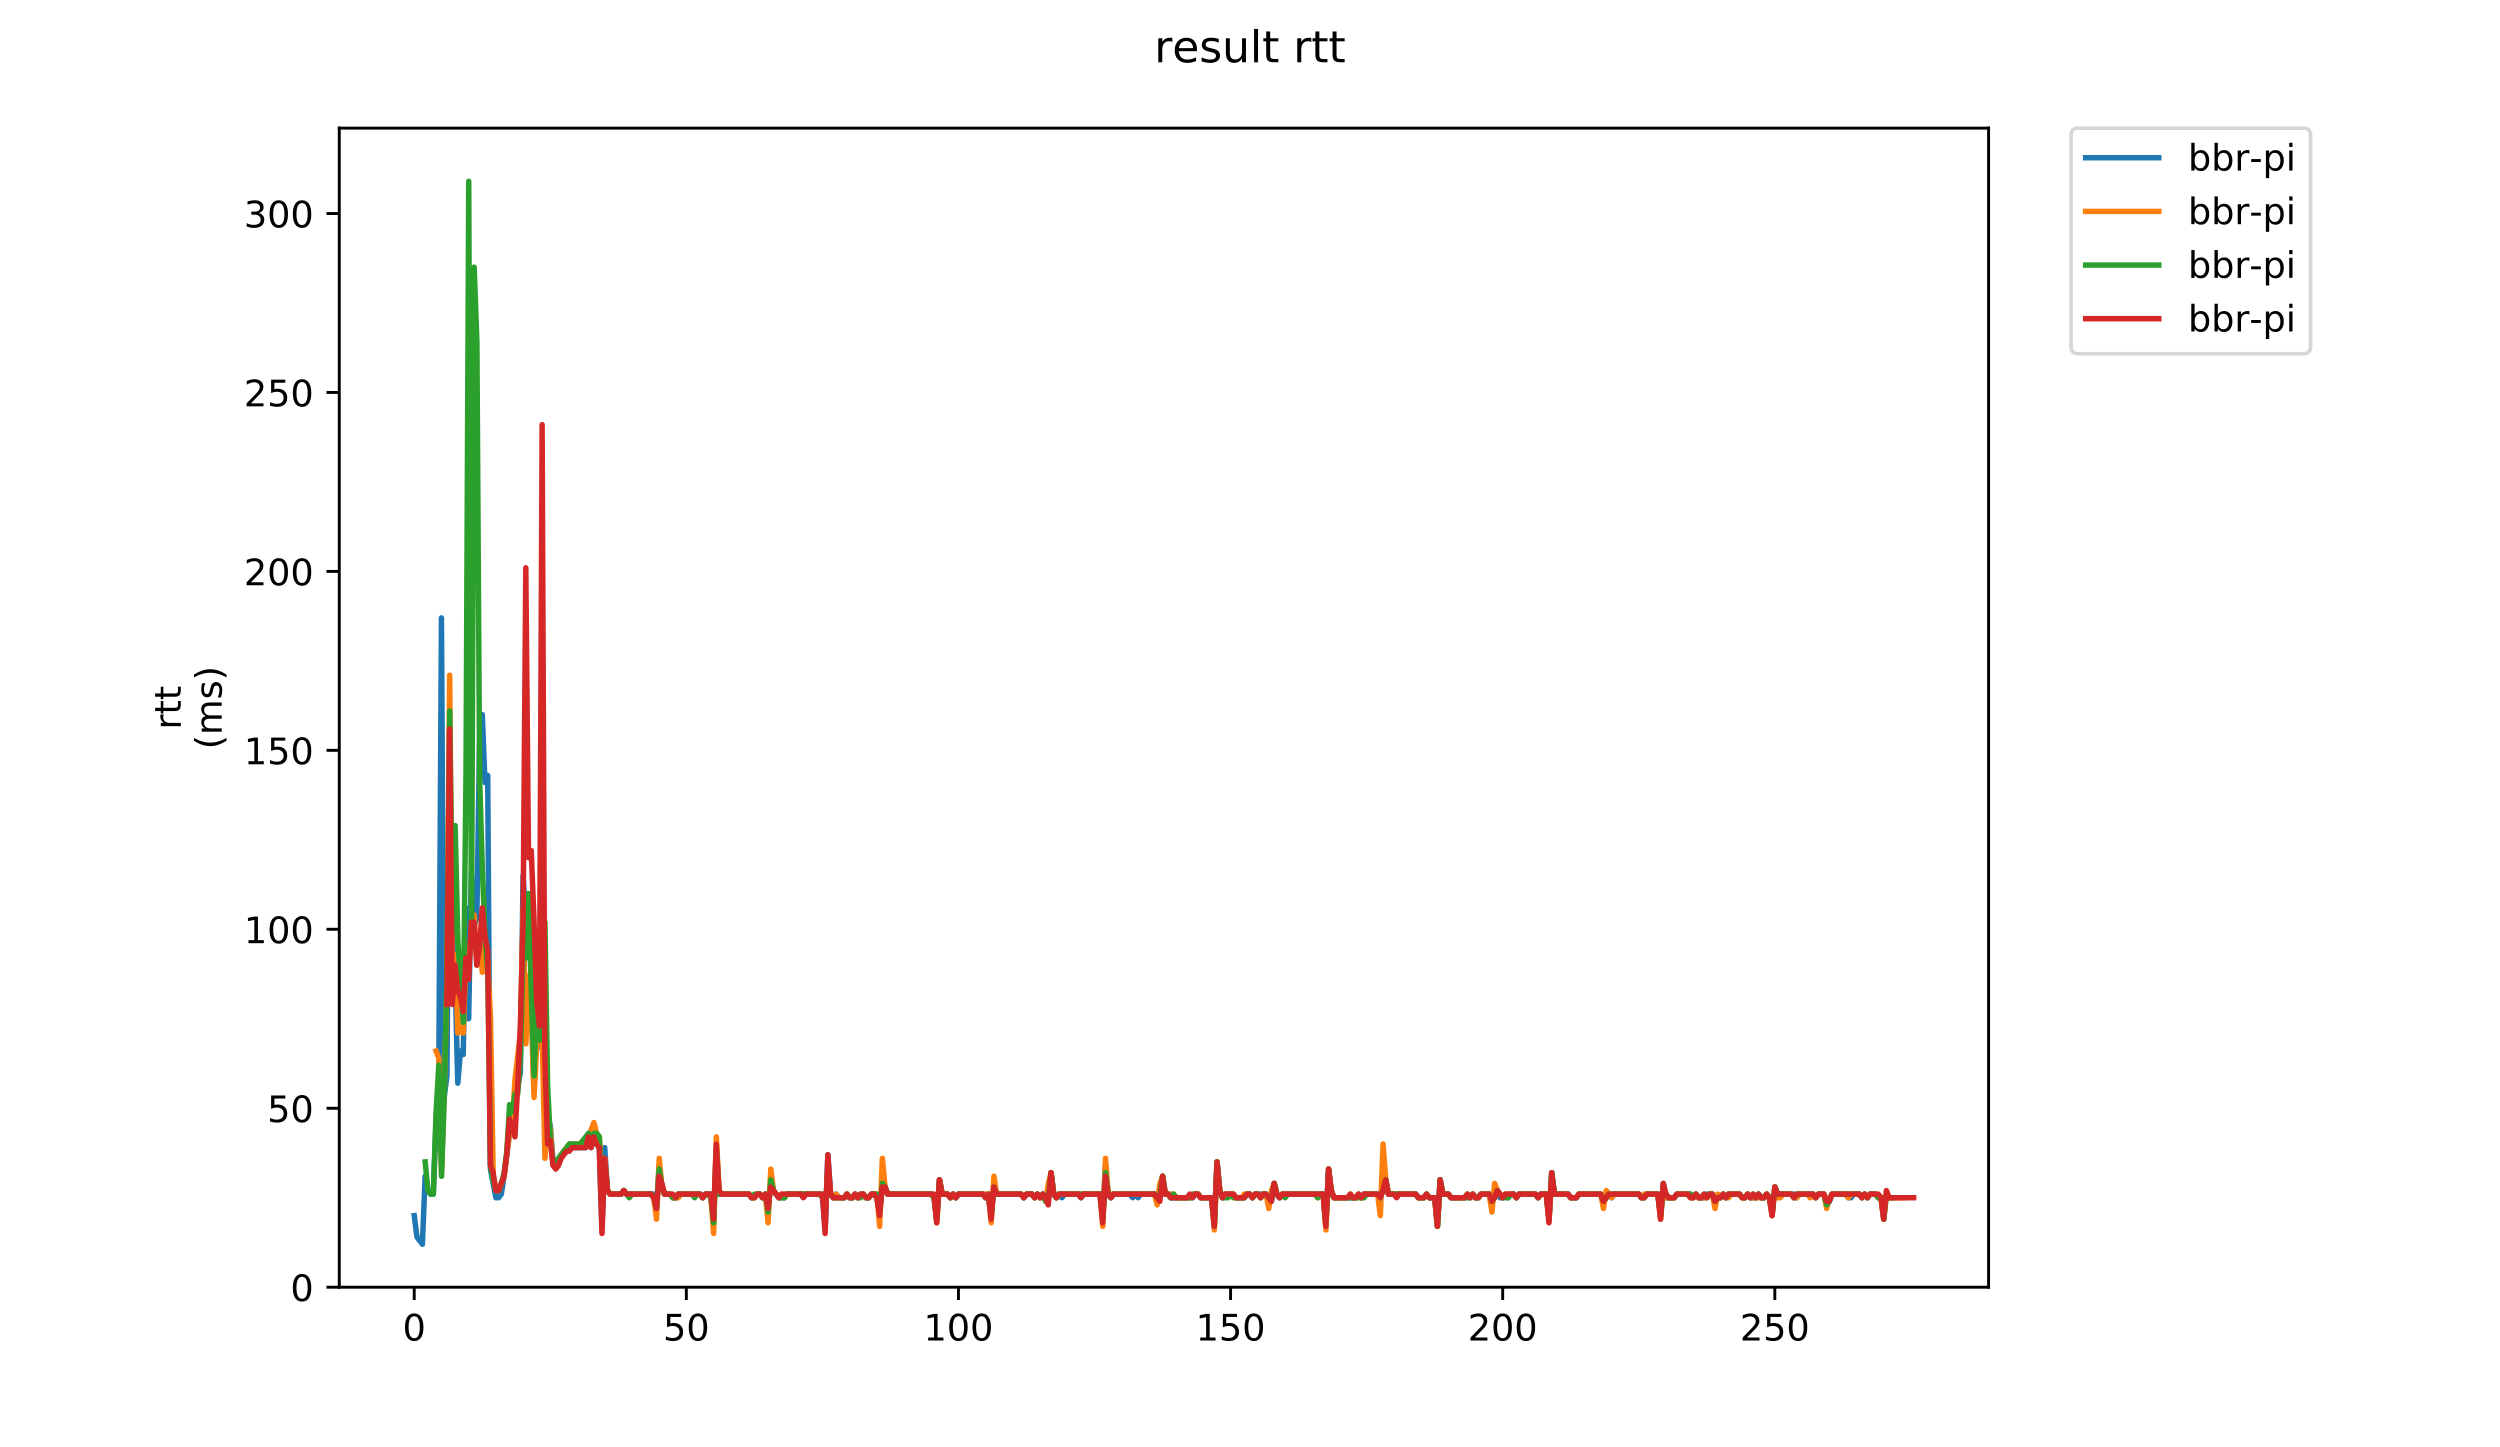 <?xml version="1.0" encoding="utf-8" standalone="no"?>
<!DOCTYPE svg PUBLIC "-//W3C//DTD SVG 1.1//EN"
  "http://www.w3.org/Graphics/SVG/1.1/DTD/svg11.dtd">
<!-- Created with matplotlib (https://matplotlib.org/) -->
<svg height="396pt" version="1.1" viewBox="0 0 684 396" width="684pt" xmlns="http://www.w3.org/2000/svg" xmlns:xlink="http://www.w3.org/1999/xlink">
 <defs>
  <style type="text/css">
*{stroke-linecap:butt;stroke-linejoin:round;}
  </style>
 </defs>
 <g id="figure_1">
  <g id="patch_1">
   <path d="M 0 396 
L 684 396 
L 684 0 
L 0 0 
z
" style="fill:#ffffff;"/>
  </g>
  <g id="axes_1">
   <g id="patch_2">
    <path d="M 92.824 352.174 
L 544.074 352.174 
L 544.074 35.062 
L 92.824 35.062 
z
" style="fill:#ffffff;"/>
   </g>
   <g id="matplotlib.axis_1">
    <g id="xtick_1">
     <g id="line2d_1">
      <defs>
       <path d="M 0 0 
L 0 3.5 
" id="m9724356916" style="stroke:#000000;stroke-width:0.8;"/>
      </defs>
      <g>
       <use style="stroke:#000000;stroke-width:0.8;" x="113.329" xlink:href="#m9724356916" y="352.174"/>
      </g>
     </g>
     <g id="text_1">
      <!-- 0 -->
      <defs>
       <path d="M 31.781 66.406 
Q 24.172 66.406 20.328 58.906 
Q 16.5 51.422 16.5 36.375 
Q 16.5 21.391 20.328 13.891 
Q 24.172 6.391 31.781 6.391 
Q 39.453 6.391 43.281 13.891 
Q 47.125 21.391 47.125 36.375 
Q 47.125 51.422 43.281 58.906 
Q 39.453 66.406 31.781 66.406 
z
M 31.781 74.219 
Q 44.047 74.219 50.516 64.516 
Q 56.984 54.828 56.984 36.375 
Q 56.984 17.969 50.516 8.266 
Q 44.047 -1.422 31.781 -1.422 
Q 19.531 -1.422 13.062 8.266 
Q 6.594 17.969 6.594 36.375 
Q 6.594 54.828 13.062 64.516 
Q 19.531 74.219 31.781 74.219 
z
" id="DejaVuSans-48"/>
      </defs>
      <g transform="translate(110.148 366.773)scale(0.1 -0.1)">
       <use xlink:href="#DejaVuSans-48"/>
      </g>
     </g>
    </g>
    <g id="xtick_2">
     <g id="line2d_2">
      <g>
       <use style="stroke:#000000;stroke-width:0.8;" x="187.781" xlink:href="#m9724356916" y="352.174"/>
      </g>
     </g>
     <g id="text_2">
      <!-- 50 -->
      <defs>
       <path d="M 10.797 72.906 
L 49.516 72.906 
L 49.516 64.594 
L 19.828 64.594 
L 19.828 46.734 
Q 21.969 47.469 24.109 47.828 
Q 26.266 48.188 28.422 48.188 
Q 40.625 48.188 47.75 41.5 
Q 54.891 34.812 54.891 23.391 
Q 54.891 11.625 47.562 5.094 
Q 40.234 -1.422 26.906 -1.422 
Q 22.312 -1.422 17.547 -0.641 
Q 12.797 0.141 7.719 1.703 
L 7.719 11.625 
Q 12.109 9.234 16.797 8.062 
Q 21.484 6.891 26.703 6.891 
Q 35.156 6.891 40.078 11.328 
Q 45.016 15.766 45.016 23.391 
Q 45.016 31 40.078 35.438 
Q 35.156 39.891 26.703 39.891 
Q 22.75 39.891 18.812 39.016 
Q 14.891 38.141 10.797 36.281 
z
" id="DejaVuSans-53"/>
      </defs>
      <g transform="translate(181.419 366.773)scale(0.1 -0.1)">
       <use xlink:href="#DejaVuSans-53"/>
       <use x="63.623" xlink:href="#DejaVuSans-48"/>
      </g>
     </g>
    </g>
    <g id="xtick_3">
     <g id="line2d_3">
      <g>
       <use style="stroke:#000000;stroke-width:0.8;" x="262.233" xlink:href="#m9724356916" y="352.174"/>
      </g>
     </g>
     <g id="text_3">
      <!-- 100 -->
      <defs>
       <path d="M 12.406 8.297 
L 28.516 8.297 
L 28.516 63.922 
L 10.984 60.406 
L 10.984 69.391 
L 28.422 72.906 
L 38.281 72.906 
L 38.281 8.297 
L 54.391 8.297 
L 54.391 0 
L 12.406 0 
z
" id="DejaVuSans-49"/>
      </defs>
      <g transform="translate(252.689 366.773)scale(0.1 -0.1)">
       <use xlink:href="#DejaVuSans-49"/>
       <use x="63.623" xlink:href="#DejaVuSans-48"/>
       <use x="127.246" xlink:href="#DejaVuSans-48"/>
      </g>
     </g>
    </g>
    <g id="xtick_4">
     <g id="line2d_4">
      <g>
       <use style="stroke:#000000;stroke-width:0.8;" x="336.685" xlink:href="#m9724356916" y="352.174"/>
      </g>
     </g>
     <g id="text_4">
      <!-- 150 -->
      <g transform="translate(327.141 366.773)scale(0.1 -0.1)">
       <use xlink:href="#DejaVuSans-49"/>
       <use x="63.623" xlink:href="#DejaVuSans-53"/>
       <use x="127.246" xlink:href="#DejaVuSans-48"/>
      </g>
     </g>
    </g>
    <g id="xtick_5">
     <g id="line2d_5">
      <g>
       <use style="stroke:#000000;stroke-width:0.8;" x="411.137" xlink:href="#m9724356916" y="352.174"/>
      </g>
     </g>
     <g id="text_5">
      <!-- 200 -->
      <defs>
       <path d="M 19.188 8.297 
L 53.609 8.297 
L 53.609 0 
L 7.328 0 
L 7.328 8.297 
Q 12.938 14.109 22.625 23.891 
Q 32.328 33.688 34.812 36.531 
Q 39.547 41.844 41.422 45.531 
Q 43.312 49.219 43.312 52.781 
Q 43.312 58.594 39.234 62.25 
Q 35.156 65.922 28.609 65.922 
Q 23.969 65.922 18.812 64.312 
Q 13.672 62.703 7.812 59.422 
L 7.812 69.391 
Q 13.766 71.781 18.938 73 
Q 24.125 74.219 28.422 74.219 
Q 39.75 74.219 46.484 68.547 
Q 53.219 62.891 53.219 53.422 
Q 53.219 48.922 51.531 44.891 
Q 49.859 40.875 45.406 35.406 
Q 44.188 33.984 37.641 27.219 
Q 31.109 20.453 19.188 8.297 
z
" id="DejaVuSans-50"/>
      </defs>
      <g transform="translate(401.593 366.773)scale(0.1 -0.1)">
       <use xlink:href="#DejaVuSans-50"/>
       <use x="63.623" xlink:href="#DejaVuSans-48"/>
       <use x="127.246" xlink:href="#DejaVuSans-48"/>
      </g>
     </g>
    </g>
    <g id="xtick_6">
     <g id="line2d_6">
      <g>
       <use style="stroke:#000000;stroke-width:0.8;" x="485.589" xlink:href="#m9724356916" y="352.174"/>
      </g>
     </g>
     <g id="text_6">
      <!-- 250 -->
      <g transform="translate(476.045 366.773)scale(0.1 -0.1)">
       <use xlink:href="#DejaVuSans-50"/>
       <use x="63.623" xlink:href="#DejaVuSans-53"/>
       <use x="127.246" xlink:href="#DejaVuSans-48"/>
      </g>
     </g>
    </g>
   </g>
   <g id="matplotlib.axis_2">
    <g id="ytick_1">
     <g id="line2d_7">
      <defs>
       <path d="M 0 0 
L -3.5 0 
" id="m3fa598e664" style="stroke:#000000;stroke-width:0.8;"/>
      </defs>
      <g>
       <use style="stroke:#000000;stroke-width:0.8;" x="92.824" xlink:href="#m3fa598e664" y="352.174"/>
      </g>
     </g>
     <g id="text_7">
      <!-- 0 -->
      <g transform="translate(79.461 355.973)scale(0.1 -0.1)">
       <use xlink:href="#DejaVuSans-48"/>
      </g>
     </g>
    </g>
    <g id="ytick_2">
     <g id="line2d_8">
      <g>
       <use style="stroke:#000000;stroke-width:0.8;" x="92.824" xlink:href="#m3fa598e664" y="303.215"/>
      </g>
     </g>
     <g id="text_8">
      <!-- 50 -->
      <g transform="translate(73.099 307.014)scale(0.1 -0.1)">
       <use xlink:href="#DejaVuSans-53"/>
       <use x="63.623" xlink:href="#DejaVuSans-48"/>
      </g>
     </g>
    </g>
    <g id="ytick_3">
     <g id="line2d_9">
      <g>
       <use style="stroke:#000000;stroke-width:0.8;" x="92.824" xlink:href="#m3fa598e664" y="254.255"/>
      </g>
     </g>
     <g id="text_9">
      <!-- 100 -->
      <g transform="translate(66.736 258.054)scale(0.1 -0.1)">
       <use xlink:href="#DejaVuSans-49"/>
       <use x="63.623" xlink:href="#DejaVuSans-48"/>
       <use x="127.246" xlink:href="#DejaVuSans-48"/>
      </g>
     </g>
    </g>
    <g id="ytick_4">
     <g id="line2d_10">
      <g>
       <use style="stroke:#000000;stroke-width:0.8;" x="92.824" xlink:href="#m3fa598e664" y="205.295"/>
      </g>
     </g>
     <g id="text_10">
      <!-- 150 -->
      <g transform="translate(66.736 209.094)scale(0.1 -0.1)">
       <use xlink:href="#DejaVuSans-49"/>
       <use x="63.623" xlink:href="#DejaVuSans-53"/>
       <use x="127.246" xlink:href="#DejaVuSans-48"/>
      </g>
     </g>
    </g>
    <g id="ytick_5">
     <g id="line2d_11">
      <g>
       <use style="stroke:#000000;stroke-width:0.8;" x="92.824" xlink:href="#m3fa598e664" y="156.336"/>
      </g>
     </g>
     <g id="text_11">
      <!-- 200 -->
      <g transform="translate(66.736 160.135)scale(0.1 -0.1)">
       <use xlink:href="#DejaVuSans-50"/>
       <use x="63.623" xlink:href="#DejaVuSans-48"/>
       <use x="127.246" xlink:href="#DejaVuSans-48"/>
      </g>
     </g>
    </g>
    <g id="ytick_6">
     <g id="line2d_12">
      <g>
       <use style="stroke:#000000;stroke-width:0.8;" x="92.824" xlink:href="#m3fa598e664" y="107.376"/>
      </g>
     </g>
     <g id="text_12">
      <!-- 250 -->
      <g transform="translate(66.736 111.175)scale(0.1 -0.1)">
       <use xlink:href="#DejaVuSans-50"/>
       <use x="63.623" xlink:href="#DejaVuSans-53"/>
       <use x="127.246" xlink:href="#DejaVuSans-48"/>
      </g>
     </g>
    </g>
    <g id="ytick_7">
     <g id="line2d_13">
      <g>
       <use style="stroke:#000000;stroke-width:0.8;" x="92.824" xlink:href="#m3fa598e664" y="58.416"/>
      </g>
     </g>
     <g id="text_13">
      <!-- 300 -->
      <defs>
       <path d="M 40.578 39.312 
Q 47.656 37.797 51.625 33 
Q 55.609 28.219 55.609 21.188 
Q 55.609 10.406 48.188 4.484 
Q 40.766 -1.422 27.094 -1.422 
Q 22.516 -1.422 17.656 -0.516 
Q 12.797 0.391 7.625 2.203 
L 7.625 11.719 
Q 11.719 9.328 16.594 8.109 
Q 21.484 6.891 26.812 6.891 
Q 36.078 6.891 40.938 10.547 
Q 45.797 14.203 45.797 21.188 
Q 45.797 27.641 41.281 31.266 
Q 36.766 34.906 28.719 34.906 
L 20.219 34.906 
L 20.219 43.016 
L 29.109 43.016 
Q 36.375 43.016 40.234 45.922 
Q 44.094 48.828 44.094 54.297 
Q 44.094 59.906 40.109 62.906 
Q 36.141 65.922 28.719 65.922 
Q 24.656 65.922 20.016 65.031 
Q 15.375 64.156 9.812 62.312 
L 9.812 71.094 
Q 15.438 72.656 20.344 73.438 
Q 25.25 74.219 29.594 74.219 
Q 40.828 74.219 47.359 69.109 
Q 53.906 64.016 53.906 55.328 
Q 53.906 49.266 50.438 45.094 
Q 46.969 40.922 40.578 39.312 
z
" id="DejaVuSans-51"/>
      </defs>
      <g transform="translate(66.736 62.215)scale(0.1 -0.1)">
       <use xlink:href="#DejaVuSans-51"/>
       <use x="63.623" xlink:href="#DejaVuSans-48"/>
       <use x="127.246" xlink:href="#DejaVuSans-48"/>
      </g>
     </g>
    </g>
    <g id="text_14">
     <!-- rtt -->
     <defs>
      <path d="M 41.109 46.297 
Q 39.594 47.172 37.812 47.578 
Q 36.031 48 33.891 48 
Q 26.266 48 22.188 43.047 
Q 18.109 38.094 18.109 28.812 
L 18.109 0 
L 9.078 0 
L 9.078 54.688 
L 18.109 54.688 
L 18.109 46.188 
Q 20.953 51.172 25.484 53.578 
Q 30.031 56 36.531 56 
Q 37.453 56 38.578 55.875 
Q 39.703 55.766 41.062 55.516 
z
" id="DejaVuSans-114"/>
      <path d="M 18.312 70.219 
L 18.312 54.688 
L 36.812 54.688 
L 36.812 47.703 
L 18.312 47.703 
L 18.312 18.016 
Q 18.312 11.328 20.141 9.422 
Q 21.969 7.516 27.594 7.516 
L 36.812 7.516 
L 36.812 0 
L 27.594 0 
Q 17.188 0 13.234 3.875 
Q 9.281 7.766 9.281 18.016 
L 9.281 47.703 
L 2.688 47.703 
L 2.688 54.688 
L 9.281 54.688 
L 9.281 70.219 
z
" id="DejaVuSans-116"/>
     </defs>
     <g transform="translate(49.459 199.594)rotate(-90)scale(0.1 -0.1)">
      <use xlink:href="#DejaVuSans-114"/>
      <use x="41.113" xlink:href="#DejaVuSans-116"/>
      <use x="80.322" xlink:href="#DejaVuSans-116"/>
     </g>
     <!-- (ms) -->
     <defs>
      <path d="M 31 75.875 
Q 24.469 64.656 21.281 53.656 
Q 18.109 42.672 18.109 31.391 
Q 18.109 20.125 21.312 9.062 
Q 24.516 -2 31 -13.188 
L 23.188 -13.188 
Q 15.875 -1.703 12.234 9.375 
Q 8.594 20.453 8.594 31.391 
Q 8.594 42.281 12.203 53.312 
Q 15.828 64.359 23.188 75.875 
z
" id="DejaVuSans-40"/>
      <path d="M 52 44.188 
Q 55.375 50.25 60.062 53.125 
Q 64.75 56 71.094 56 
Q 79.641 56 84.281 50.016 
Q 88.922 44.047 88.922 33.016 
L 88.922 0 
L 79.891 0 
L 79.891 32.719 
Q 79.891 40.578 77.094 44.375 
Q 74.312 48.188 68.609 48.188 
Q 61.625 48.188 57.562 43.547 
Q 53.516 38.922 53.516 30.906 
L 53.516 0 
L 44.484 0 
L 44.484 32.719 
Q 44.484 40.625 41.703 44.406 
Q 38.922 48.188 33.109 48.188 
Q 26.219 48.188 22.156 43.531 
Q 18.109 38.875 18.109 30.906 
L 18.109 0 
L 9.078 0 
L 9.078 54.688 
L 18.109 54.688 
L 18.109 46.188 
Q 21.188 51.219 25.484 53.609 
Q 29.781 56 35.688 56 
Q 41.656 56 45.828 52.969 
Q 50 49.953 52 44.188 
z
" id="DejaVuSans-109"/>
      <path d="M 44.281 53.078 
L 44.281 44.578 
Q 40.484 46.531 36.375 47.5 
Q 32.281 48.484 27.875 48.484 
Q 21.188 48.484 17.844 46.438 
Q 14.5 44.391 14.5 40.281 
Q 14.5 37.156 16.891 35.375 
Q 19.281 33.594 26.516 31.984 
L 29.594 31.297 
Q 39.156 29.25 43.188 25.516 
Q 47.219 21.781 47.219 15.094 
Q 47.219 7.469 41.188 3.016 
Q 35.156 -1.422 24.609 -1.422 
Q 20.219 -1.422 15.453 -0.562 
Q 10.688 0.297 5.422 2 
L 5.422 11.281 
Q 10.406 8.688 15.234 7.391 
Q 20.062 6.109 24.812 6.109 
Q 31.156 6.109 34.562 8.281 
Q 37.984 10.453 37.984 14.406 
Q 37.984 18.062 35.516 20.016 
Q 33.062 21.969 24.703 23.781 
L 21.578 24.516 
Q 13.234 26.266 9.516 29.906 
Q 5.812 33.547 5.812 39.891 
Q 5.812 47.609 11.281 51.797 
Q 16.75 56 26.812 56 
Q 31.781 56 36.172 55.266 
Q 40.578 54.547 44.281 53.078 
z
" id="DejaVuSans-115"/>
      <path d="M 8.016 75.875 
L 15.828 75.875 
Q 23.141 64.359 26.781 53.312 
Q 30.422 42.281 30.422 31.391 
Q 30.422 20.453 26.781 9.375 
Q 23.141 -1.703 15.828 -13.188 
L 8.016 -13.188 
Q 14.5 -2 17.703 9.062 
Q 20.906 20.125 20.906 31.391 
Q 20.906 42.672 17.703 53.656 
Q 14.5 64.656 8.016 75.875 
z
" id="DejaVuSans-41"/>
     </defs>
     <g transform="translate(60.657 204.995)rotate(-90)scale(0.1 -0.1)">
      <use xlink:href="#DejaVuSans-40"/>
      <use x="39.014" xlink:href="#DejaVuSans-109"/>
      <use x="136.426" xlink:href="#DejaVuSans-115"/>
      <use x="188.525" xlink:href="#DejaVuSans-41"/>
     </g>
    </g>
   </g>
   <g id="line2d_14">
    <path clip-path="url(#p8af4e9e1f1)" d="M 113.335 332.59 
L 114.08 338.465 
L 115.569 340.424 
L 116.313 321.819 
L 117.058 325.736 
L 117.802 326.715 
L 118.547 326.715 
L 119.291 307.131 
L 120.036 297.339 
L 120.78 169.065 
L 121.525 300.277 
L 122.27 294.402 
L 123.014 211.17 
L 123.759 237.609 
L 125.248 296.36 
L 125.992 287.547 
L 126.737 288.527 
L 127.481 248.38 
L 128.226 278.735 
L 128.97 238.588 
L 129.715 253.276 
L 130.459 251.317 
L 131.204 203.337 
L 131.948 195.503 
L 132.693 214.108 
L 133.437 212.15 
L 134.182 319.861 
L 135.671 327.694 
L 136.415 327.694 
L 137.16 326.715 
L 137.904 321.819 
L 139.393 310.069 
L 140.138 306.152 
L 140.882 304.194 
L 141.627 297.339 
L 142.372 293.423 
L 143.116 239.567 
L 143.861 251.317 
L 144.605 246.421 
L 145.35 268.943 
L 146.094 298.319 
L 146.839 280.693 
L 147.583 286.568 
L 148.328 273.839 
L 149.072 301.256 
L 149.817 305.173 
L 150.561 308.11 
L 151.306 317.902 
L 152.795 317.902 
L 153.539 315.944 
L 154.284 314.965 
L 155.028 314.965 
L 155.773 313.986 
L 160.24 313.986 
L 160.985 313.006 
L 161.729 313.986 
L 162.474 310.069 
L 163.218 313.006 
L 163.963 313.986 
L 164.707 336.507 
L 165.452 313.986 
L 166.196 325.736 
L 166.941 326.715 
L 169.919 326.715 
L 170.663 325.736 
L 171.408 326.715 
L 178.853 326.715 
L 179.598 330.632 
L 180.342 318.882 
L 181.087 324.757 
L 181.831 326.715 
L 183.32 326.715 
L 184.065 327.694 
L 184.809 327.694 
L 185.554 326.715 
L 191.51 326.715 
L 192.254 327.694 
L 192.999 326.715 
L 194.488 326.715 
L 195.232 333.569 
L 195.977 313.986 
L 196.721 326.715 
L 204.911 326.715 
L 205.656 327.694 
L 206.4 327.694 
L 207.145 326.715 
L 207.889 326.715 
L 208.634 327.694 
L 209.378 326.715 
L 210.123 330.632 
L 210.867 323.778 
L 211.612 325.736 
L 213.101 327.694 
L 214.59 327.694 
L 215.334 326.715 
L 225.013 326.715 
L 225.758 336.507 
L 226.502 315.944 
L 227.247 326.715 
L 227.991 327.694 
L 228.736 326.715 
L 229.48 327.694 
L 230.969 327.694 
L 231.714 326.715 
L 232.458 327.694 
L 233.203 327.694 
L 233.947 326.715 
L 234.692 327.694 
L 235.436 326.715 
L 236.181 326.715 
L 236.926 327.694 
L 237.67 327.694 
L 238.415 326.715 
L 239.159 326.715 
L 239.904 327.694 
L 240.648 331.611 
L 241.393 324.757 
L 242.137 324.757 
L 242.882 326.715 
L 254.794 326.715 
L 255.538 327.694 
L 256.283 333.569 
L 257.028 322.798 
L 257.772 326.715 
L 259.261 326.715 
L 260.006 327.694 
L 260.75 326.715 
L 261.495 327.694 
L 262.239 326.715 
L 268.94 326.715 
L 269.684 327.694 
L 270.429 327.694 
L 271.173 332.59 
L 271.918 324.757 
L 272.662 326.715 
L 279.363 326.715 
L 280.108 327.694 
L 280.852 326.715 
L 282.341 326.715 
L 283.086 327.694 
L 283.83 326.715 
L 284.575 327.694 
L 285.319 326.715 
L 286.064 327.694 
L 286.808 327.694 
L 287.553 320.84 
L 288.297 326.715 
L 289.042 327.694 
L 289.786 326.715 
L 290.531 327.694 
L 291.275 326.715 
L 294.998 326.715 
L 295.743 327.694 
L 296.487 326.715 
L 300.954 326.715 
L 301.699 333.569 
L 302.443 318.882 
L 303.188 326.715 
L 303.932 327.694 
L 304.677 326.715 
L 309.144 326.715 
L 309.888 327.694 
L 310.633 326.715 
L 311.377 327.694 
L 312.122 326.715 
L 315.845 326.715 
L 316.589 327.694 
L 317.334 325.736 
L 318.078 321.819 
L 318.823 326.715 
L 319.567 326.715 
L 320.312 327.694 
L 326.268 327.694 
L 327.012 326.715 
L 327.757 326.715 
L 328.501 327.694 
L 331.479 327.694 
L 332.224 334.549 
L 332.969 317.902 
L 333.713 325.736 
L 334.458 327.694 
L 335.202 326.715 
L 337.436 326.715 
L 338.18 327.694 
L 340.414 327.694 
L 341.158 326.715 
L 341.903 326.715 
L 342.647 327.694 
L 343.392 326.715 
L 346.37 326.715 
L 347.859 328.674 
L 348.603 323.778 
L 349.348 326.715 
L 350.092 327.694 
L 350.837 326.715 
L 362.005 326.715 
L 362.749 335.528 
L 363.494 319.861 
L 364.238 325.736 
L 364.983 327.694 
L 370.939 327.694 
L 371.684 326.715 
L 372.428 327.694 
L 373.173 326.715 
L 376.895 326.715 
L 377.64 327.694 
L 378.384 323.778 
L 379.129 322.798 
L 379.873 326.715 
L 387.318 326.715 
L 388.063 327.694 
L 389.552 327.694 
L 390.297 326.715 
L 391.041 327.694 
L 392.53 327.694 
L 393.275 335.528 
L 394.019 322.798 
L 394.764 326.715 
L 396.253 326.715 
L 396.997 327.694 
L 400.72 327.694 
L 401.464 326.715 
L 402.209 327.694 
L 402.953 326.715 
L 403.698 327.694 
L 404.442 327.694 
L 405.187 326.715 
L 407.42 326.715 
L 408.165 328.674 
L 408.91 327.694 
L 409.654 325.736 
L 410.399 327.694 
L 411.143 327.694 
L 411.888 326.715 
L 412.632 327.694 
L 413.377 326.715 
L 414.121 326.715 
L 414.866 327.694 
L 415.61 326.715 
L 420.077 326.715 
L 420.822 327.694 
L 421.566 326.715 
L 423.055 326.715 
L 423.8 333.569 
L 424.544 320.84 
L 425.289 326.715 
L 429.012 326.715 
L 429.756 327.694 
L 431.245 327.694 
L 431.99 326.715 
L 437.946 326.715 
L 438.69 328.674 
L 440.179 326.715 
L 440.924 327.694 
L 441.668 326.715 
L 448.369 326.715 
L 449.114 327.694 
L 449.858 327.694 
L 450.603 326.715 
L 453.581 326.715 
L 454.325 332.59 
L 455.07 323.778 
L 455.814 327.694 
L 458.048 327.694 
L 458.792 326.715 
L 462.515 326.715 
L 463.259 327.694 
L 464.004 326.715 
L 464.748 327.694 
L 466.238 327.694 
L 466.982 326.715 
L 468.471 326.715 
L 469.216 328.674 
L 469.96 327.694 
L 470.705 327.694 
L 471.449 326.715 
L 472.194 327.694 
L 472.938 326.715 
L 475.916 326.715 
L 476.661 327.694 
L 477.405 327.694 
L 478.15 326.715 
L 478.894 327.694 
L 480.383 327.694 
L 481.128 326.715 
L 481.872 327.694 
L 482.617 327.694 
L 483.361 326.715 
L 484.106 327.694 
L 484.851 332.59 
L 485.595 324.757 
L 486.34 326.715 
L 490.807 326.715 
L 491.551 327.694 
L 492.296 326.715 
L 496.018 326.715 
L 496.763 327.694 
L 497.507 326.715 
L 498.996 326.715 
L 499.741 329.653 
L 500.485 328.674 
L 501.23 326.715 
L 504.953 326.715 
L 505.697 327.694 
L 506.442 327.694 
L 507.186 326.715 
L 508.675 326.715 
L 509.42 327.694 
L 510.164 326.715 
L 510.909 327.694 
L 511.653 326.715 
L 513.142 326.715 
L 513.887 327.694 
L 514.631 327.694 
L 514.631 327.694 
" style="fill:none;stroke:#1f77b4;stroke-linecap:square;stroke-width:1.5;"/>
   </g>
   <g id="line2d_15">
    <path clip-path="url(#p8af4e9e1f1)" d="M 119.311 287.547 
L 120.055 289.506 
L 120.8 320.84 
L 121.544 298.319 
L 122.289 268.943 
L 123.033 184.732 
L 123.778 271.88 
L 124.522 261.109 
L 125.267 282.651 
L 126.011 278.735 
L 126.756 282.651 
L 127.5 261.109 
L 128.245 265.026 
L 128.99 253.276 
L 129.734 250.338 
L 130.479 264.047 
L 131.223 257.192 
L 131.968 266.005 
L 132.712 258.172 
L 133.457 263.068 
L 134.201 278.735 
L 134.946 321.819 
L 135.69 325.736 
L 136.435 325.736 
L 137.924 321.819 
L 139.413 310.069 
L 140.157 307.131 
L 140.902 295.381 
L 142.391 282.651 
L 143.135 248.38 
L 143.88 285.589 
L 144.624 266.984 
L 145.369 277.755 
L 146.113 300.277 
L 146.858 285.589 
L 147.603 280.693 
L 148.347 282.651 
L 149.092 316.923 
L 149.836 306.152 
L 150.581 309.09 
L 151.325 318.882 
L 152.07 318.882 
L 152.814 317.902 
L 153.559 315.944 
L 155.792 313.006 
L 158.77 313.006 
L 159.515 312.027 
L 161.004 312.027 
L 161.748 309.09 
L 162.493 307.131 
L 163.237 310.069 
L 163.982 311.048 
L 164.726 323.778 
L 165.471 316.923 
L 166.216 325.736 
L 166.96 326.715 
L 169.938 326.715 
L 170.683 325.736 
L 171.427 326.715 
L 178.128 326.715 
L 178.872 327.694 
L 179.617 333.569 
L 180.361 316.923 
L 181.106 324.757 
L 181.85 326.715 
L 183.339 326.715 
L 184.084 327.694 
L 185.573 327.694 
L 186.318 326.715 
L 191.529 326.715 
L 192.274 327.694 
L 193.018 326.715 
L 193.763 326.715 
L 194.507 327.694 
L 195.252 337.486 
L 195.996 311.048 
L 196.741 325.736 
L 197.485 326.715 
L 204.931 326.715 
L 205.675 327.694 
L 206.42 327.694 
L 207.164 326.715 
L 207.909 326.715 
L 208.653 327.694 
L 209.398 326.715 
L 210.142 334.549 
L 210.887 319.861 
L 211.631 325.736 
L 213.12 327.694 
L 213.865 326.715 
L 214.609 327.694 
L 215.354 326.715 
L 224.288 326.715 
L 225.033 327.694 
L 225.777 330.632 
L 226.522 319.861 
L 227.266 326.715 
L 228.011 327.694 
L 228.755 326.715 
L 229.5 327.694 
L 230.989 327.694 
L 231.733 326.715 
L 232.478 327.694 
L 233.222 327.694 
L 233.967 326.715 
L 234.711 327.694 
L 235.456 326.715 
L 236.2 326.715 
L 236.945 327.694 
L 237.689 327.694 
L 238.434 326.715 
L 239.923 326.715 
L 240.667 335.528 
L 241.412 316.923 
L 242.157 324.757 
L 242.901 326.715 
L 254.813 326.715 
L 255.558 327.694 
L 256.302 334.549 
L 257.047 322.798 
L 257.791 326.715 
L 259.28 326.715 
L 260.025 327.694 
L 260.769 326.715 
L 261.514 327.694 
L 262.259 326.715 
L 270.448 326.715 
L 271.193 334.549 
L 271.937 321.819 
L 272.682 326.715 
L 279.382 326.715 
L 280.127 327.694 
L 280.872 326.715 
L 282.361 326.715 
L 283.105 327.694 
L 283.85 326.715 
L 284.594 327.694 
L 285.339 326.715 
L 286.083 328.674 
L 286.828 323.778 
L 287.572 320.84 
L 288.317 326.715 
L 289.061 327.694 
L 289.806 326.715 
L 300.974 326.715 
L 301.718 335.528 
L 302.463 316.923 
L 303.207 326.715 
L 315.864 326.715 
L 316.608 329.653 
L 317.353 323.778 
L 318.097 321.819 
L 318.842 326.715 
L 321.076 326.715 
L 321.82 327.694 
L 325.543 327.694 
L 326.287 326.715 
L 327.776 326.715 
L 328.521 327.694 
L 331.499 327.694 
L 332.243 336.507 
L 332.988 317.902 
L 333.732 325.736 
L 334.477 327.694 
L 335.221 326.715 
L 337.455 326.715 
L 338.2 327.694 
L 339.689 327.694 
L 340.433 326.715 
L 341.922 326.715 
L 342.667 327.694 
L 343.411 326.715 
L 344.156 326.715 
L 344.9 327.694 
L 345.645 326.715 
L 346.389 326.715 
L 347.134 330.632 
L 347.878 325.736 
L 348.623 323.778 
L 349.367 326.715 
L 350.112 327.694 
L 350.856 326.715 
L 359.791 326.715 
L 360.535 327.694 
L 361.28 326.715 
L 362.024 326.715 
L 362.769 336.507 
L 363.513 319.861 
L 364.258 325.736 
L 365.002 327.694 
L 368.725 327.694 
L 369.469 326.715 
L 370.214 327.694 
L 370.958 327.694 
L 371.703 326.715 
L 372.447 327.694 
L 373.192 326.715 
L 376.915 326.715 
L 377.659 332.59 
L 378.404 313.006 
L 379.148 322.798 
L 379.893 326.715 
L 387.338 326.715 
L 388.082 327.694 
L 389.571 327.694 
L 390.316 326.715 
L 391.06 327.694 
L 392.549 327.694 
L 393.294 335.528 
L 394.038 322.798 
L 394.783 326.715 
L 396.272 326.715 
L 397.017 327.694 
L 400.739 327.694 
L 401.484 326.715 
L 402.228 327.694 
L 402.973 326.715 
L 403.717 327.694 
L 404.462 327.694 
L 405.206 326.715 
L 407.44 326.715 
L 408.184 331.611 
L 408.929 323.778 
L 409.673 325.736 
L 411.162 327.694 
L 411.907 326.715 
L 414.141 326.715 
L 414.885 327.694 
L 415.63 326.715 
L 420.097 326.715 
L 420.841 327.694 
L 421.586 326.715 
L 423.075 326.715 
L 423.819 333.569 
L 424.564 321.819 
L 425.308 326.715 
L 429.031 326.715 
L 429.775 327.694 
L 431.264 327.694 
L 432.009 326.715 
L 437.965 326.715 
L 438.71 330.632 
L 439.454 325.736 
L 440.943 327.694 
L 441.688 326.715 
L 448.388 326.715 
L 449.133 327.694 
L 449.877 326.715 
L 453.6 326.715 
L 454.345 333.569 
L 455.089 324.757 
L 455.834 327.694 
L 458.067 327.694 
L 458.812 326.715 
L 461.79 326.715 
L 462.534 327.694 
L 463.279 327.694 
L 464.023 326.715 
L 464.768 327.694 
L 467.001 327.694 
L 467.746 326.715 
L 468.49 326.715 
L 469.235 330.632 
L 469.979 326.715 
L 470.724 327.694 
L 471.469 326.715 
L 472.213 327.694 
L 472.958 327.694 
L 473.702 326.715 
L 475.936 326.715 
L 476.68 327.694 
L 477.425 327.694 
L 478.169 326.715 
L 478.914 327.694 
L 482.636 327.694 
L 483.381 326.715 
L 484.125 327.694 
L 484.87 332.59 
L 485.614 324.757 
L 486.359 327.694 
L 487.103 327.694 
L 487.848 326.715 
L 490.082 326.715 
L 490.826 327.694 
L 491.571 327.694 
L 492.315 326.715 
L 494.549 326.715 
L 495.293 327.694 
L 496.038 326.715 
L 496.782 327.694 
L 497.527 326.715 
L 499.016 326.715 
L 499.76 330.632 
L 500.505 327.694 
L 501.249 326.715 
L 504.972 326.715 
L 505.716 327.694 
L 506.461 326.715 
L 508.694 326.715 
L 509.439 327.694 
L 510.184 326.715 
L 510.928 327.694 
L 511.673 326.715 
L 513.162 326.715 
L 513.906 327.694 
L 514.651 327.694 
L 515.395 333.569 
L 516.14 326.715 
L 516.884 327.694 
L 520.607 327.694 
L 520.607 327.694 
" style="fill:none;stroke:#ff7f0e;stroke-linecap:square;stroke-width:1.5;"/>
   </g>
   <g id="line2d_16">
    <path clip-path="url(#p8af4e9e1f1)" d="M 116.336 317.902 
L 117.08 325.736 
L 117.825 326.715 
L 118.569 326.715 
L 119.314 304.194 
L 120.058 291.464 
L 120.803 321.819 
L 121.547 300.277 
L 122.292 265.026 
L 123.036 194.524 
L 123.781 255.234 
L 124.525 225.858 
L 125.27 257.192 
L 126.014 269.922 
L 126.759 279.714 
L 127.503 211.17 
L 128.248 49.604 
L 128.993 259.151 
L 129.737 73.104 
L 130.482 93.667 
L 131.226 213.129 
L 131.971 237.609 
L 132.715 256.213 
L 133.46 266.005 
L 134.204 318.882 
L 134.949 322.798 
L 135.693 325.736 
L 136.438 325.736 
L 137.182 323.778 
L 137.927 320.84 
L 138.671 314.965 
L 139.416 302.235 
L 140.16 304.194 
L 140.905 299.298 
L 141.649 299.298 
L 142.394 289.506 
L 143.138 259.151 
L 143.883 262.088 
L 144.627 244.463 
L 145.372 271.88 
L 146.116 294.402 
L 146.861 273.839 
L 147.606 284.61 
L 148.35 273.839 
L 149.095 252.296 
L 149.839 297.339 
L 150.584 312.027 
L 151.328 317.902 
L 152.073 317.902 
L 155.795 313.006 
L 158.773 313.006 
L 161.007 310.069 
L 161.751 313.006 
L 162.496 310.069 
L 163.24 310.069 
L 163.985 311.048 
L 164.729 329.653 
L 165.474 317.902 
L 166.218 325.736 
L 166.963 326.715 
L 169.941 326.715 
L 170.686 325.736 
L 172.175 327.694 
L 172.919 326.715 
L 178.131 326.715 
L 178.875 327.694 
L 179.62 330.632 
L 180.364 319.861 
L 181.109 324.757 
L 181.853 326.715 
L 183.342 326.715 
L 184.087 327.694 
L 184.831 327.694 
L 185.576 326.715 
L 189.299 326.715 
L 190.043 327.694 
L 190.788 326.715 
L 191.532 326.715 
L 192.277 327.694 
L 193.021 326.715 
L 193.766 326.715 
L 194.51 327.694 
L 195.255 334.549 
L 195.999 314.965 
L 196.744 326.715 
L 204.934 326.715 
L 205.678 327.694 
L 206.423 326.715 
L 207.912 326.715 
L 208.656 327.694 
L 209.401 326.715 
L 210.145 331.611 
L 210.89 322.798 
L 211.634 325.736 
L 213.123 327.694 
L 214.612 327.694 
L 215.357 326.715 
L 224.291 326.715 
L 225.036 327.694 
L 225.78 331.611 
L 226.525 319.861 
L 227.269 326.715 
L 228.014 327.694 
L 230.992 327.694 
L 231.736 326.715 
L 232.481 327.694 
L 233.225 327.694 
L 233.97 326.715 
L 234.714 327.694 
L 235.459 327.694 
L 236.203 326.715 
L 236.948 327.694 
L 237.692 327.694 
L 238.437 326.715 
L 239.926 326.715 
L 240.67 331.611 
L 241.415 323.778 
L 242.159 324.757 
L 242.904 326.715 
L 254.816 326.715 
L 255.561 327.694 
L 256.305 333.569 
L 257.05 322.798 
L 257.794 326.715 
L 259.283 326.715 
L 260.028 327.694 
L 260.772 326.715 
L 261.517 327.694 
L 262.262 326.715 
L 268.962 326.715 
L 269.707 327.694 
L 270.451 326.715 
L 271.196 332.59 
L 271.94 324.757 
L 272.685 326.715 
L 279.385 326.715 
L 280.13 327.694 
L 280.874 326.715 
L 282.364 326.715 
L 283.108 327.694 
L 283.853 326.715 
L 284.597 327.694 
L 285.342 326.715 
L 286.086 328.674 
L 286.831 327.694 
L 287.575 320.84 
L 288.32 326.715 
L 289.064 327.694 
L 289.809 326.715 
L 300.977 326.715 
L 301.721 333.569 
L 302.466 320.84 
L 303.21 326.715 
L 303.955 327.694 
L 304.699 326.715 
L 315.867 326.715 
L 316.611 327.694 
L 317.356 326.715 
L 318.1 321.819 
L 318.845 326.715 
L 319.59 326.715 
L 320.334 327.694 
L 321.079 326.715 
L 321.823 327.694 
L 325.546 327.694 
L 326.29 326.715 
L 327.779 326.715 
L 328.524 327.694 
L 331.502 327.694 
L 332.246 335.528 
L 332.991 317.902 
L 333.735 325.736 
L 334.48 327.694 
L 335.969 327.694 
L 336.713 326.715 
L 337.458 327.694 
L 340.436 327.694 
L 341.181 326.715 
L 341.925 326.715 
L 342.67 327.694 
L 343.414 326.715 
L 344.159 326.715 
L 344.903 327.694 
L 345.648 326.715 
L 346.392 326.715 
L 347.137 327.694 
L 347.881 327.694 
L 348.626 323.778 
L 349.37 326.715 
L 350.115 327.694 
L 350.859 326.715 
L 351.604 327.694 
L 352.348 326.715 
L 359.794 326.715 
L 360.538 327.694 
L 361.283 326.715 
L 362.027 326.715 
L 362.772 334.549 
L 363.516 319.861 
L 364.261 326.715 
L 365.005 327.694 
L 373.195 327.694 
L 373.939 326.715 
L 376.918 326.715 
L 377.662 327.694 
L 378.407 325.736 
L 379.151 322.798 
L 379.896 326.715 
L 387.341 326.715 
L 388.085 327.694 
L 389.574 327.694 
L 390.319 326.715 
L 391.063 327.694 
L 392.552 327.694 
L 393.297 335.528 
L 394.041 322.798 
L 394.786 326.715 
L 396.275 326.715 
L 397.02 327.694 
L 402.231 327.694 
L 402.976 326.715 
L 403.72 327.694 
L 404.465 327.694 
L 405.209 326.715 
L 407.443 326.715 
L 408.187 328.674 
L 408.932 327.694 
L 409.676 325.736 
L 411.165 327.694 
L 412.654 327.694 
L 413.399 326.715 
L 414.143 326.715 
L 414.888 327.694 
L 415.633 326.715 
L 420.1 326.715 
L 420.844 327.694 
L 421.589 326.715 
L 423.078 326.715 
L 423.822 333.569 
L 424.567 320.84 
L 425.311 326.715 
L 429.034 326.715 
L 429.778 327.694 
L 431.267 327.694 
L 432.012 326.715 
L 437.968 326.715 
L 438.713 328.674 
L 440.202 326.715 
L 448.391 326.715 
L 449.136 327.694 
L 449.88 327.694 
L 450.625 326.715 
L 453.603 326.715 
L 454.348 332.59 
L 455.092 324.757 
L 455.837 326.715 
L 456.581 327.694 
L 458.07 327.694 
L 458.815 326.715 
L 462.537 326.715 
L 463.282 327.694 
L 464.026 326.715 
L 464.771 327.694 
L 465.515 327.694 
L 466.26 326.715 
L 467.004 327.694 
L 467.749 326.715 
L 468.493 326.715 
L 469.238 328.674 
L 469.982 327.694 
L 470.727 327.694 
L 471.471 326.715 
L 472.216 327.694 
L 472.961 326.715 
L 475.939 326.715 
L 476.683 327.694 
L 477.428 327.694 
L 478.172 326.715 
L 478.917 327.694 
L 479.661 326.715 
L 480.406 327.694 
L 481.15 326.715 
L 481.895 327.694 
L 482.639 327.694 
L 483.384 326.715 
L 484.128 327.694 
L 484.873 331.611 
L 485.617 324.757 
L 486.362 326.715 
L 490.084 326.715 
L 490.829 327.694 
L 491.574 326.715 
L 496.041 326.715 
L 496.785 327.694 
L 497.53 326.715 
L 499.019 326.715 
L 499.763 329.653 
L 500.508 328.674 
L 501.252 326.715 
L 508.697 326.715 
L 509.442 327.694 
L 510.187 326.715 
L 510.931 327.694 
L 511.676 326.715 
L 513.165 326.715 
L 513.909 327.694 
L 514.654 327.694 
L 515.398 333.569 
L 516.143 326.715 
L 516.887 327.694 
L 517.632 327.694 
L 517.632 327.694 
" style="fill:none;stroke:#2ca02c;stroke-linecap:square;stroke-width:1.5;"/>
   </g>
   <g id="line2d_17">
    <path clip-path="url(#p8af4e9e1f1)" d="M 122.267 274.818 
L 123.011 199.42 
L 123.756 274.818 
L 124.5 264.047 
L 125.245 270.901 
L 125.989 272.86 
L 126.734 276.776 
L 127.478 262.088 
L 128.223 267.964 
L 128.967 252.296 
L 129.712 252.296 
L 130.456 264.047 
L 131.201 259.151 
L 131.945 248.38 
L 132.69 256.213 
L 133.434 260.13 
L 134.179 318.882 
L 134.923 320.84 
L 135.668 325.736 
L 136.412 325.736 
L 137.901 321.819 
L 138.646 315.944 
L 139.39 306.152 
L 140.135 308.11 
L 140.88 311.048 
L 141.624 297.339 
L 142.369 280.693 
L 143.113 252.296 
L 143.858 155.356 
L 144.602 234.671 
L 145.347 232.713 
L 146.091 251.317 
L 146.836 273.839 
L 147.58 280.693 
L 148.325 116.189 
L 149.069 289.506 
L 149.814 313.006 
L 150.558 312.027 
L 151.303 318.882 
L 152.047 319.861 
L 152.792 318.882 
L 153.536 316.923 
L 155.025 314.965 
L 155.77 314.965 
L 156.514 313.986 
L 160.237 313.986 
L 160.982 311.048 
L 161.726 313.986 
L 162.471 311.048 
L 163.215 313.006 
L 163.96 313.986 
L 164.704 337.486 
L 165.449 316.923 
L 166.193 325.736 
L 166.938 326.715 
L 169.916 326.715 
L 170.66 325.736 
L 171.405 326.715 
L 178.105 326.715 
L 178.85 327.694 
L 179.595 330.632 
L 180.339 321.819 
L 181.084 323.778 
L 181.828 326.715 
L 184.062 326.715 
L 184.806 327.694 
L 185.551 326.715 
L 191.507 326.715 
L 192.251 327.694 
L 192.996 326.715 
L 194.485 326.715 
L 195.229 333.569 
L 195.974 313.006 
L 196.718 325.736 
L 197.463 326.715 
L 204.908 326.715 
L 205.653 327.694 
L 206.397 327.694 
L 207.142 326.715 
L 207.886 326.715 
L 208.631 327.694 
L 209.375 326.715 
L 210.12 330.632 
L 210.864 324.757 
L 213.098 327.694 
L 213.842 326.715 
L 219.054 326.715 
L 219.799 327.694 
L 220.543 326.715 
L 225.01 326.715 
L 225.755 337.486 
L 226.499 315.944 
L 227.244 326.715 
L 227.988 327.694 
L 230.966 327.694 
L 231.711 326.715 
L 232.455 327.694 
L 233.2 327.694 
L 233.944 326.715 
L 234.689 327.694 
L 235.433 326.715 
L 236.178 326.715 
L 236.923 327.694 
L 237.667 327.694 
L 238.412 326.715 
L 239.156 326.715 
L 239.901 327.694 
L 240.645 332.59 
L 241.39 324.757 
L 242.134 324.757 
L 242.879 326.715 
L 255.536 326.715 
L 256.28 334.549 
L 257.025 322.798 
L 257.769 326.715 
L 259.258 326.715 
L 260.003 327.694 
L 260.747 326.715 
L 261.492 327.694 
L 262.236 326.715 
L 268.937 326.715 
L 269.681 327.694 
L 270.426 326.715 
L 271.17 333.569 
L 271.915 324.757 
L 272.659 326.715 
L 279.36 326.715 
L 280.105 327.694 
L 280.849 326.715 
L 282.338 326.715 
L 283.083 327.694 
L 283.827 326.715 
L 284.572 327.694 
L 285.316 326.715 
L 286.061 327.694 
L 286.805 329.653 
L 287.55 320.84 
L 288.294 326.715 
L 289.039 327.694 
L 289.783 326.715 
L 294.995 326.715 
L 295.74 327.694 
L 296.484 326.715 
L 300.951 326.715 
L 301.696 334.549 
L 302.44 321.819 
L 303.185 326.715 
L 303.929 327.694 
L 304.674 326.715 
L 315.842 326.715 
L 317.331 328.674 
L 318.075 321.819 
L 318.82 326.715 
L 319.564 326.715 
L 320.309 327.694 
L 324.776 327.694 
L 325.52 326.715 
L 326.265 327.694 
L 327.009 326.715 
L 327.754 326.715 
L 328.498 327.694 
L 331.477 327.694 
L 332.221 335.528 
L 332.966 317.902 
L 333.71 325.736 
L 334.455 327.694 
L 335.199 326.715 
L 337.433 326.715 
L 338.177 327.694 
L 340.411 327.694 
L 341.155 326.715 
L 341.9 326.715 
L 342.644 327.694 
L 343.389 326.715 
L 344.133 326.715 
L 344.878 327.694 
L 345.622 326.715 
L 346.367 326.715 
L 347.856 328.674 
L 348.6 323.778 
L 349.345 326.715 
L 350.089 327.694 
L 350.834 326.715 
L 362.002 326.715 
L 362.746 335.528 
L 363.491 319.861 
L 364.235 325.736 
L 364.98 327.694 
L 368.702 327.694 
L 369.447 326.715 
L 370.192 327.694 
L 370.936 327.694 
L 371.681 326.715 
L 372.425 327.694 
L 373.17 326.715 
L 376.892 326.715 
L 377.637 327.694 
L 378.381 325.736 
L 379.126 322.798 
L 379.87 326.715 
L 381.359 326.715 
L 382.104 327.694 
L 382.848 326.715 
L 387.315 326.715 
L 388.06 327.694 
L 389.549 327.694 
L 390.294 326.715 
L 391.038 327.694 
L 392.527 327.694 
L 393.272 335.528 
L 394.016 322.798 
L 394.761 326.715 
L 396.25 326.715 
L 396.994 327.694 
L 400.717 327.694 
L 401.461 326.715 
L 402.206 327.694 
L 402.95 326.715 
L 403.695 327.694 
L 404.439 327.694 
L 405.184 326.715 
L 407.417 326.715 
L 408.162 328.674 
L 408.907 327.694 
L 409.651 325.736 
L 411.14 327.694 
L 411.885 326.715 
L 414.118 326.715 
L 414.863 327.694 
L 415.607 326.715 
L 420.074 326.715 
L 420.819 327.694 
L 421.563 326.715 
L 423.052 326.715 
L 423.797 334.549 
L 424.541 320.84 
L 425.286 326.715 
L 429.009 326.715 
L 429.753 327.694 
L 431.242 327.694 
L 431.987 326.715 
L 437.943 326.715 
L 438.687 328.674 
L 440.176 326.715 
L 448.366 326.715 
L 449.111 327.694 
L 449.855 327.694 
L 450.6 326.715 
L 453.578 326.715 
L 454.322 333.569 
L 455.067 323.778 
L 455.811 326.715 
L 456.556 327.694 
L 458.045 327.694 
L 458.789 326.715 
L 461.767 326.715 
L 462.512 327.694 
L 463.256 327.694 
L 464.001 326.715 
L 464.746 327.694 
L 465.49 327.694 
L 466.235 326.715 
L 466.979 327.694 
L 467.724 326.715 
L 468.468 326.715 
L 469.213 328.674 
L 469.957 327.694 
L 470.702 327.694 
L 471.446 326.715 
L 472.191 327.694 
L 472.935 326.715 
L 475.913 326.715 
L 476.658 327.694 
L 477.402 327.694 
L 478.147 326.715 
L 478.891 327.694 
L 479.636 326.715 
L 480.38 327.694 
L 481.125 326.715 
L 481.869 327.694 
L 482.614 327.694 
L 483.358 326.715 
L 484.103 327.694 
L 484.848 332.59 
L 485.592 324.757 
L 486.337 326.715 
L 490.059 326.715 
L 490.804 327.694 
L 491.548 326.715 
L 496.015 326.715 
L 496.76 327.694 
L 497.504 326.715 
L 498.993 326.715 
L 499.738 328.674 
L 500.482 328.674 
L 501.227 326.715 
L 508.672 326.715 
L 509.417 327.694 
L 510.161 326.715 
L 510.906 327.694 
L 511.65 326.715 
L 513.884 326.715 
L 514.628 327.694 
L 515.373 333.569 
L 516.117 325.736 
L 516.862 327.694 
L 523.563 327.694 
L 523.563 327.694 
" style="fill:none;stroke:#d62728;stroke-linecap:square;stroke-width:1.5;"/>
   </g>
   <g id="patch_3">
    <path d="M 92.824 352.174 
L 92.824 35.062 
" style="fill:none;stroke:#000000;stroke-linecap:square;stroke-linejoin:miter;stroke-width:0.8;"/>
   </g>
   <g id="patch_4">
    <path d="M 544.074 352.174 
L 544.074 35.062 
" style="fill:none;stroke:#000000;stroke-linecap:square;stroke-linejoin:miter;stroke-width:0.8;"/>
   </g>
   <g id="patch_5">
    <path d="M 92.824 352.174 
L 544.074 352.174 
" style="fill:none;stroke:#000000;stroke-linecap:square;stroke-linejoin:miter;stroke-width:0.8;"/>
   </g>
   <g id="patch_6">
    <path d="M 92.824 35.062 
L 544.074 35.062 
" style="fill:none;stroke:#000000;stroke-linecap:square;stroke-linejoin:miter;stroke-width:0.8;"/>
   </g>
   <g id="legend_1">
    <g id="patch_7">
     <path d="M 568.636 96.775 
L 630.169 96.775 
Q 632.169 96.775 632.169 94.775 
L 632.169 37.062 
Q 632.169 35.062 630.169 35.062 
L 568.636 35.062 
Q 566.636 35.062 566.636 37.062 
L 566.636 94.775 
Q 566.636 96.775 568.636 96.775 
z
" style="fill:#ffffff;opacity:0.8;stroke:#cccccc;stroke-linejoin:miter;"/>
    </g>
    <g id="line2d_18">
     <path d="M 570.636 43.161 
L 590.636 43.161 
" style="fill:none;stroke:#1f77b4;stroke-linecap:square;stroke-width:1.5;"/>
    </g>
    <g id="line2d_19"/>
    <g id="text_15">
     <!-- bbr-pi -->
     <defs>
      <path d="M 48.688 27.297 
Q 48.688 37.203 44.609 42.844 
Q 40.531 48.484 33.406 48.484 
Q 26.266 48.484 22.188 42.844 
Q 18.109 37.203 18.109 27.297 
Q 18.109 17.391 22.188 11.75 
Q 26.266 6.109 33.406 6.109 
Q 40.531 6.109 44.609 11.75 
Q 48.688 17.391 48.688 27.297 
z
M 18.109 46.391 
Q 20.953 51.266 25.266 53.625 
Q 29.594 56 35.594 56 
Q 45.562 56 51.781 48.094 
Q 58.016 40.188 58.016 27.297 
Q 58.016 14.406 51.781 6.484 
Q 45.562 -1.422 35.594 -1.422 
Q 29.594 -1.422 25.266 0.953 
Q 20.953 3.328 18.109 8.203 
L 18.109 0 
L 9.078 0 
L 9.078 75.984 
L 18.109 75.984 
z
" id="DejaVuSans-98"/>
      <path d="M 4.891 31.391 
L 31.203 31.391 
L 31.203 23.391 
L 4.891 23.391 
z
" id="DejaVuSans-45"/>
      <path d="M 18.109 8.203 
L 18.109 -20.797 
L 9.078 -20.797 
L 9.078 54.688 
L 18.109 54.688 
L 18.109 46.391 
Q 20.953 51.266 25.266 53.625 
Q 29.594 56 35.594 56 
Q 45.562 56 51.781 48.094 
Q 58.016 40.188 58.016 27.297 
Q 58.016 14.406 51.781 6.484 
Q 45.562 -1.422 35.594 -1.422 
Q 29.594 -1.422 25.266 0.953 
Q 20.953 3.328 18.109 8.203 
z
M 48.688 27.297 
Q 48.688 37.203 44.609 42.844 
Q 40.531 48.484 33.406 48.484 
Q 26.266 48.484 22.188 42.844 
Q 18.109 37.203 18.109 27.297 
Q 18.109 17.391 22.188 11.75 
Q 26.266 6.109 33.406 6.109 
Q 40.531 6.109 44.609 11.75 
Q 48.688 17.391 48.688 27.297 
z
" id="DejaVuSans-112"/>
      <path d="M 9.422 54.688 
L 18.406 54.688 
L 18.406 0 
L 9.422 0 
z
M 9.422 75.984 
L 18.406 75.984 
L 18.406 64.594 
L 9.422 64.594 
z
" id="DejaVuSans-105"/>
     </defs>
     <g transform="translate(598.636 46.661)scale(0.1 -0.1)">
      <use xlink:href="#DejaVuSans-98"/>
      <use x="63.477" xlink:href="#DejaVuSans-98"/>
      <use x="126.953" xlink:href="#DejaVuSans-114"/>
      <use x="167.973" xlink:href="#DejaVuSans-45"/>
      <use x="204.057" xlink:href="#DejaVuSans-112"/>
      <use x="267.533" xlink:href="#DejaVuSans-105"/>
     </g>
    </g>
    <g id="line2d_20">
     <path d="M 570.636 57.839 
L 590.636 57.839 
" style="fill:none;stroke:#ff7f0e;stroke-linecap:square;stroke-width:1.5;"/>
    </g>
    <g id="line2d_21"/>
    <g id="text_16">
     <!-- bbr-pi -->
     <g transform="translate(598.636 61.339)scale(0.1 -0.1)">
      <use xlink:href="#DejaVuSans-98"/>
      <use x="63.477" xlink:href="#DejaVuSans-98"/>
      <use x="126.953" xlink:href="#DejaVuSans-114"/>
      <use x="167.973" xlink:href="#DejaVuSans-45"/>
      <use x="204.057" xlink:href="#DejaVuSans-112"/>
      <use x="267.533" xlink:href="#DejaVuSans-105"/>
     </g>
    </g>
    <g id="line2d_22">
     <path d="M 570.636 72.517 
L 590.636 72.517 
" style="fill:none;stroke:#2ca02c;stroke-linecap:square;stroke-width:1.5;"/>
    </g>
    <g id="line2d_23"/>
    <g id="text_17">
     <!-- bbr-pi -->
     <g transform="translate(598.636 76.017)scale(0.1 -0.1)">
      <use xlink:href="#DejaVuSans-98"/>
      <use x="63.477" xlink:href="#DejaVuSans-98"/>
      <use x="126.953" xlink:href="#DejaVuSans-114"/>
      <use x="167.973" xlink:href="#DejaVuSans-45"/>
      <use x="204.057" xlink:href="#DejaVuSans-112"/>
      <use x="267.533" xlink:href="#DejaVuSans-105"/>
     </g>
    </g>
    <g id="line2d_24">
     <path d="M 570.636 87.195 
L 590.636 87.195 
" style="fill:none;stroke:#d62728;stroke-linecap:square;stroke-width:1.5;"/>
    </g>
    <g id="line2d_25"/>
    <g id="text_18">
     <!-- bbr-pi -->
     <g transform="translate(598.636 90.695)scale(0.1 -0.1)">
      <use xlink:href="#DejaVuSans-98"/>
      <use x="63.477" xlink:href="#DejaVuSans-98"/>
      <use x="126.953" xlink:href="#DejaVuSans-114"/>
      <use x="167.973" xlink:href="#DejaVuSans-45"/>
      <use x="204.057" xlink:href="#DejaVuSans-112"/>
      <use x="267.533" xlink:href="#DejaVuSans-105"/>
     </g>
    </g>
   </g>
  </g>
  <g id="text_19">
   <!-- result rtt -->
   <defs>
    <path d="M 56.203 29.594 
L 56.203 25.203 
L 14.891 25.203 
Q 15.484 15.922 20.484 11.062 
Q 25.484 6.203 34.422 6.203 
Q 39.594 6.203 44.453 7.469 
Q 49.312 8.734 54.109 11.281 
L 54.109 2.781 
Q 49.266 0.734 44.188 -0.344 
Q 39.109 -1.422 33.891 -1.422 
Q 20.797 -1.422 13.156 6.188 
Q 5.516 13.812 5.516 26.812 
Q 5.516 40.234 12.766 48.109 
Q 20.016 56 32.328 56 
Q 43.359 56 49.781 48.891 
Q 56.203 41.797 56.203 29.594 
z
M 47.219 32.234 
Q 47.125 39.594 43.094 43.984 
Q 39.062 48.391 32.422 48.391 
Q 24.906 48.391 20.391 44.141 
Q 15.875 39.891 15.188 32.172 
z
" id="DejaVuSans-101"/>
    <path d="M 8.5 21.578 
L 8.5 54.688 
L 17.484 54.688 
L 17.484 21.922 
Q 17.484 14.156 20.5 10.266 
Q 23.531 6.391 29.594 6.391 
Q 36.859 6.391 41.078 11.031 
Q 45.312 15.672 45.312 23.688 
L 45.312 54.688 
L 54.297 54.688 
L 54.297 0 
L 45.312 0 
L 45.312 8.406 
Q 42.047 3.422 37.719 1 
Q 33.406 -1.422 27.688 -1.422 
Q 18.266 -1.422 13.375 4.438 
Q 8.5 10.297 8.5 21.578 
z
M 31.109 56 
z
" id="DejaVuSans-117"/>
    <path d="M 9.422 75.984 
L 18.406 75.984 
L 18.406 0 
L 9.422 0 
z
" id="DejaVuSans-108"/>
    <path id="DejaVuSans-32"/>
   </defs>
   <g transform="translate(315.818 17.038)scale(0.12 -0.12)">
    <use xlink:href="#DejaVuSans-114"/>
    <use x="41.082" xlink:href="#DejaVuSans-101"/>
    <use x="102.605" xlink:href="#DejaVuSans-115"/>
    <use x="154.705" xlink:href="#DejaVuSans-117"/>
    <use x="218.084" xlink:href="#DejaVuSans-108"/>
    <use x="245.867" xlink:href="#DejaVuSans-116"/>
    <use x="285.076" xlink:href="#DejaVuSans-32"/>
    <use x="316.863" xlink:href="#DejaVuSans-114"/>
    <use x="357.977" xlink:href="#DejaVuSans-116"/>
    <use x="397.186" xlink:href="#DejaVuSans-116"/>
   </g>
  </g>
 </g>
 <defs>
  <clipPath id="p8af4e9e1f1">
   <rect height="317.112" width="451.25" x="92.824" y="35.062"/>
  </clipPath>
 </defs>
</svg>
